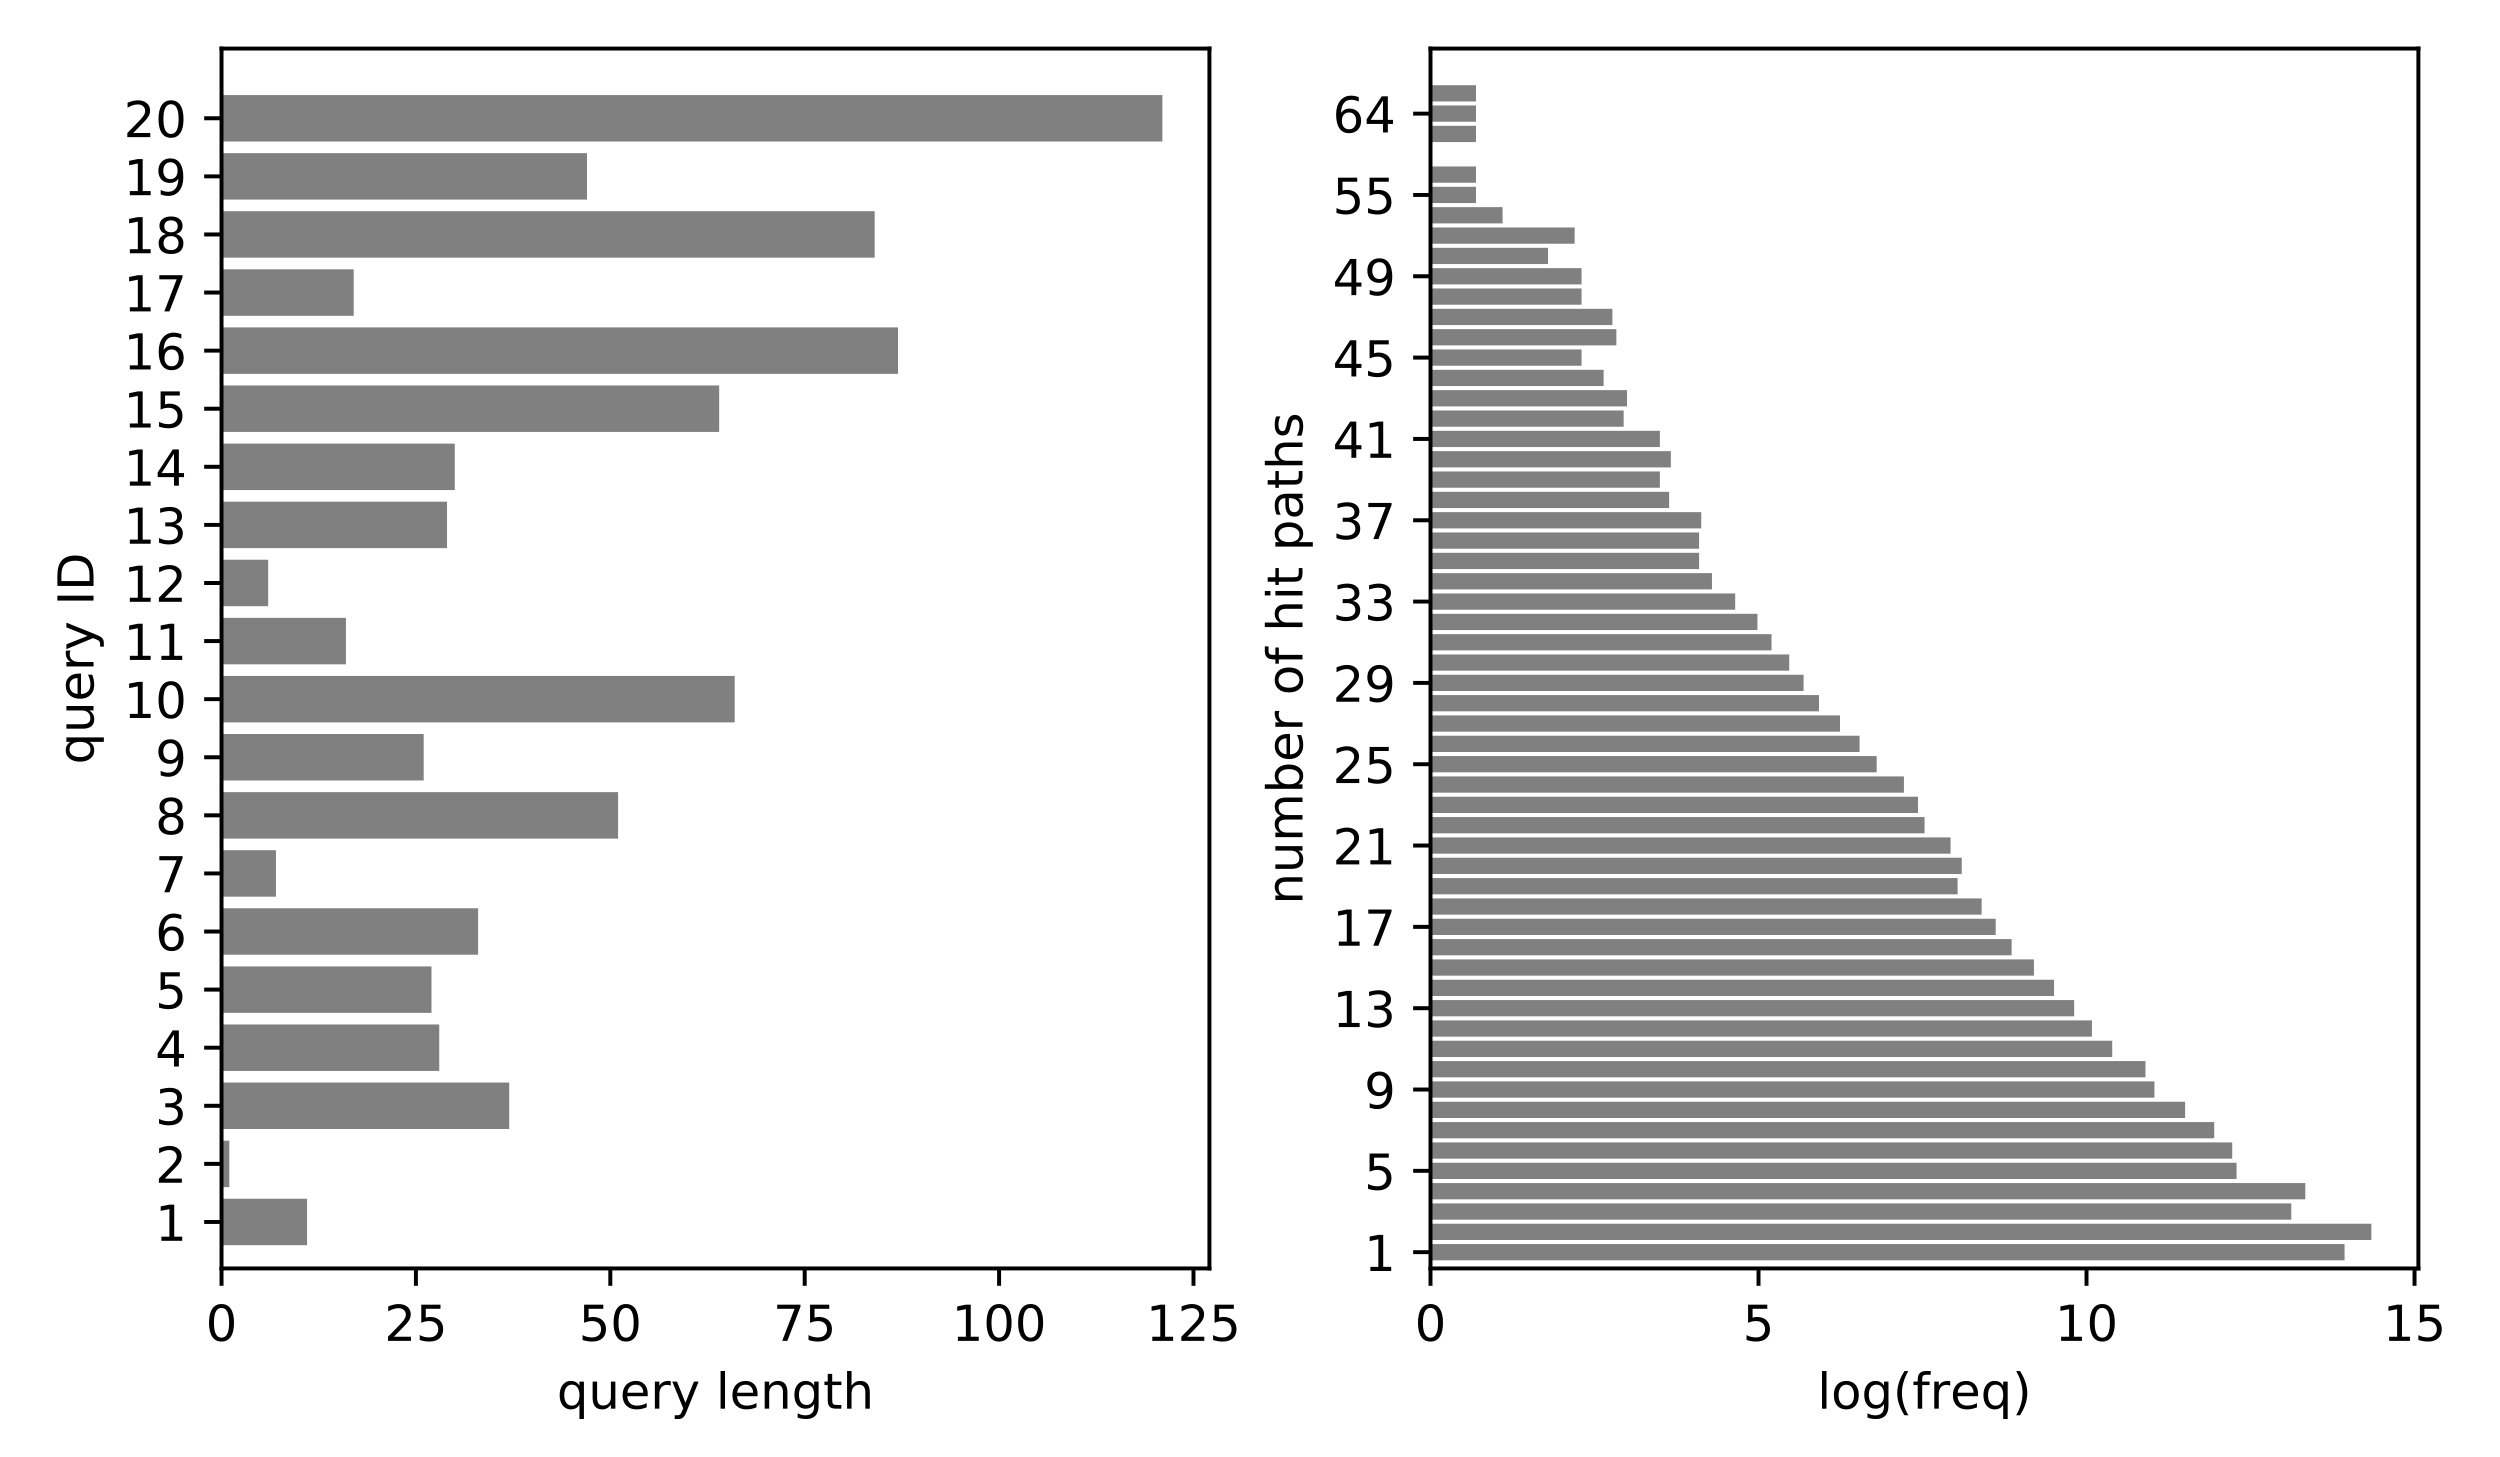 <?xml version="1.0" encoding="utf-8" standalone="no"?>
<!DOCTYPE svg PUBLIC "-//W3C//DTD SVG 1.1//EN"
  "http://www.w3.org/Graphics/SVG/1.1/DTD/svg11.dtd">
<!-- Created with matplotlib (https://matplotlib.org/) -->
<svg height="293.76pt" version="1.1" viewBox="0 0 504 293.76" width="504pt" xmlns="http://www.w3.org/2000/svg" xmlns:xlink="http://www.w3.org/1999/xlink">
 <defs>
  <style type="text/css">
*{stroke-linecap:butt;stroke-linejoin:round;}
  </style>
 </defs>
 <g id="figure_1">
  <g id="patch_1">
   <path d="M 0 293.76 
L 504 293.76 
L 504 0 
L 0 0 
z
" style="fill:#ffffff;"/>
  </g>
  <g id="axes_1">
   <g id="patch_2">
    <path d="M 44.66 255.716 
L 243.819 255.716 
L 243.819 9.792 
L 44.66 9.792 
z
" style="fill:#ffffff;"/>
   </g>
   <g id="patch_3">
    <path clip-path="url(#pbdd5c86121)" d="M 44.66 251.032 
L 61.903 251.032 
L 61.903 241.663 
L 44.66 241.663 
z
" style="fill:url(#h75a0346e5b);"/>
   </g>
   <g id="patch_4">
    <path clip-path="url(#pbdd5c86121)" d="M 44.66 239.321 
L 46.228 239.321 
L 46.228 229.953 
L 44.66 229.953 
z
" style="fill:url(#h75a0346e5b);"/>
   </g>
   <g id="patch_5">
    <path clip-path="url(#pbdd5c86121)" d="M 44.66 227.611 
L 102.66 227.611 
L 102.66 218.242 
L 44.66 218.242 
z
" style="fill:url(#h75a0346e5b);"/>
   </g>
   <g id="patch_6">
    <path clip-path="url(#pbdd5c86121)" d="M 44.66 215.9 
L 88.552 215.9 
L 88.552 206.531 
L 44.66 206.531 
z
" style="fill:url(#h75a0346e5b);"/>
   </g>
   <g id="patch_7">
    <path clip-path="url(#pbdd5c86121)" d="M 44.66 204.189 
L 86.984 204.189 
L 86.984 194.821 
L 44.66 194.821 
z
" style="fill:url(#h75a0346e5b);"/>
   </g>
   <g id="patch_8">
    <path clip-path="url(#pbdd5c86121)" d="M 44.66 192.479 
L 96.389 192.479 
L 96.389 183.11 
L 44.66 183.11 
z
" style="fill:url(#h75a0346e5b);"/>
   </g>
   <g id="patch_9">
    <path clip-path="url(#pbdd5c86121)" d="M 44.66 180.768 
L 55.633 180.768 
L 55.633 171.399 
L 44.66 171.399 
z
" style="fill:url(#h75a0346e5b);"/>
   </g>
   <g id="patch_10">
    <path clip-path="url(#pbdd5c86121)" d="M 44.66 169.057 
L 124.606 169.057 
L 124.606 159.689 
L 44.66 159.689 
z
" style="fill:url(#h75a0346e5b);"/>
   </g>
   <g id="patch_11">
    <path clip-path="url(#pbdd5c86121)" d="M 44.66 157.347 
L 85.417 157.347 
L 85.417 147.978 
L 44.66 147.978 
z
" style="fill:url(#h75a0346e5b);"/>
   </g>
   <g id="patch_12">
    <path clip-path="url(#pbdd5c86121)" d="M 44.66 145.636 
L 148.119 145.636 
L 148.119 136.267 
L 44.66 136.267 
z
" style="fill:url(#h75a0346e5b);"/>
   </g>
   <g id="patch_13">
    <path clip-path="url(#pbdd5c86121)" d="M 44.66 133.925 
L 69.741 133.925 
L 69.741 124.557 
L 44.66 124.557 
z
" style="fill:url(#h75a0346e5b);"/>
   </g>
   <g id="patch_14">
    <path clip-path="url(#pbdd5c86121)" d="M 44.66 122.215 
L 54.065 122.215 
L 54.065 112.846 
L 44.66 112.846 
z
" style="fill:url(#h75a0346e5b);"/>
   </g>
   <g id="patch_15">
    <path clip-path="url(#pbdd5c86121)" d="M 44.66 110.504 
L 90.119 110.504 
L 90.119 101.135 
L 44.66 101.135 
z
" style="fill:url(#h75a0346e5b);"/>
   </g>
   <g id="patch_16">
    <path clip-path="url(#pbdd5c86121)" d="M 44.66 98.793 
L 91.687 98.793 
L 91.687 89.425 
L 44.66 89.425 
z
" style="fill:url(#h75a0346e5b);"/>
   </g>
   <g id="patch_17">
    <path clip-path="url(#pbdd5c86121)" d="M 44.66 87.082 
L 144.984 87.082 
L 144.984 77.714 
L 44.66 77.714 
z
" style="fill:url(#h75a0346e5b);"/>
   </g>
   <g id="patch_18">
    <path clip-path="url(#pbdd5c86121)" d="M 44.66 75.372 
L 181.038 75.372 
L 181.038 66.003 
L 44.66 66.003 
z
" style="fill:url(#h75a0346e5b);"/>
   </g>
   <g id="patch_19">
    <path clip-path="url(#pbdd5c86121)" d="M 44.66 63.661 
L 71.309 63.661 
L 71.309 54.293 
L 44.66 54.293 
z
" style="fill:url(#h75a0346e5b);"/>
   </g>
   <g id="patch_20">
    <path clip-path="url(#pbdd5c86121)" d="M 44.66 51.95 
L 176.335 51.95 
L 176.335 42.582 
L 44.66 42.582 
z
" style="fill:url(#h75a0346e5b);"/>
   </g>
   <g id="patch_21">
    <path clip-path="url(#pbdd5c86121)" d="M 44.66 40.24 
L 118.335 40.24 
L 118.335 30.871 
L 44.66 30.871 
z
" style="fill:url(#h75a0346e5b);"/>
   </g>
   <g id="patch_22">
    <path clip-path="url(#pbdd5c86121)" d="M 44.66 28.529 
L 234.335 28.529 
L 234.335 19.161 
L 44.66 19.161 
z
" style="fill:url(#h75a0346e5b);"/>
   </g>
   <g id="matplotlib.axis_1">
    <g id="xtick_1">
     <g id="line2d_1">
      <defs>
       <path d="M 0 0 
L 0 3.5 
" id="m130e39ed4c" style="stroke:#000000;stroke-width:0.8;"/>
      </defs>
      <g>
       <use style="stroke:#000000;stroke-width:0.8;" x="44.66" xlink:href="#m130e39ed4c" y="255.716"/>
      </g>
     </g>
     <g id="text_1">
      <!-- 0 -->
      <defs>
       <path d="M 31.781 66.406 
Q 24.172 66.406 20.328 58.906 
Q 16.5 51.422 16.5 36.375 
Q 16.5 21.391 20.328 13.891 
Q 24.172 6.391 31.781 6.391 
Q 39.453 6.391 43.281 13.891 
Q 47.125 21.391 47.125 36.375 
Q 47.125 51.422 43.281 58.906 
Q 39.453 66.406 31.781 66.406 
z
M 31.781 74.219 
Q 44.047 74.219 50.516 64.516 
Q 56.984 54.828 56.984 36.375 
Q 56.984 17.969 50.516 8.266 
Q 44.047 -1.422 31.781 -1.422 
Q 19.531 -1.422 13.062 8.266 
Q 6.594 17.969 6.594 36.375 
Q 6.594 54.828 13.062 64.516 
Q 19.531 74.219 31.781 74.219 
z
" id="DejaVuSans-48"/>
      </defs>
      <g transform="translate(41.479 270.315)scale(0.1 -0.1)">
       <use xlink:href="#DejaVuSans-48"/>
      </g>
     </g>
    </g>
    <g id="xtick_2">
     <g id="line2d_2">
      <g>
       <use style="stroke:#000000;stroke-width:0.8;" x="83.849" xlink:href="#m130e39ed4c" y="255.716"/>
      </g>
     </g>
     <g id="text_2">
      <!-- 25 -->
      <defs>
       <path d="M 19.188 8.297 
L 53.609 8.297 
L 53.609 0 
L 7.328 0 
L 7.328 8.297 
Q 12.938 14.109 22.625 23.891 
Q 32.328 33.688 34.812 36.531 
Q 39.547 41.844 41.422 45.531 
Q 43.312 49.219 43.312 52.781 
Q 43.312 58.594 39.234 62.25 
Q 35.156 65.922 28.609 65.922 
Q 23.969 65.922 18.812 64.312 
Q 13.672 62.703 7.812 59.422 
L 7.812 69.391 
Q 13.766 71.781 18.938 73 
Q 24.125 74.219 28.422 74.219 
Q 39.75 74.219 46.484 68.547 
Q 53.219 62.891 53.219 53.422 
Q 53.219 48.922 51.531 44.891 
Q 49.859 40.875 45.406 35.406 
Q 44.188 33.984 37.641 27.219 
Q 31.109 20.453 19.188 8.297 
z
" id="DejaVuSans-50"/>
       <path d="M 10.797 72.906 
L 49.516 72.906 
L 49.516 64.594 
L 19.828 64.594 
L 19.828 46.734 
Q 21.969 47.469 24.109 47.828 
Q 26.266 48.188 28.422 48.188 
Q 40.625 48.188 47.75 41.5 
Q 54.891 34.812 54.891 23.391 
Q 54.891 11.625 47.562 5.094 
Q 40.234 -1.422 26.906 -1.422 
Q 22.312 -1.422 17.547 -0.641 
Q 12.797 0.141 7.719 1.703 
L 7.719 11.625 
Q 12.109 9.234 16.797 8.062 
Q 21.484 6.891 26.703 6.891 
Q 35.156 6.891 40.078 11.328 
Q 45.016 15.766 45.016 23.391 
Q 45.016 31 40.078 35.438 
Q 35.156 39.891 26.703 39.891 
Q 22.75 39.891 18.812 39.016 
Q 14.891 38.141 10.797 36.281 
z
" id="DejaVuSans-53"/>
      </defs>
      <g transform="translate(77.487 270.315)scale(0.1 -0.1)">
       <use xlink:href="#DejaVuSans-50"/>
       <use x="63.623" xlink:href="#DejaVuSans-53"/>
      </g>
     </g>
    </g>
    <g id="xtick_3">
     <g id="line2d_3">
      <g>
       <use style="stroke:#000000;stroke-width:0.8;" x="123.038" xlink:href="#m130e39ed4c" y="255.716"/>
      </g>
     </g>
     <g id="text_3">
      <!-- 50 -->
      <g transform="translate(116.676 270.315)scale(0.1 -0.1)">
       <use xlink:href="#DejaVuSans-53"/>
       <use x="63.623" xlink:href="#DejaVuSans-48"/>
      </g>
     </g>
    </g>
    <g id="xtick_4">
     <g id="line2d_4">
      <g>
       <use style="stroke:#000000;stroke-width:0.8;" x="162.227" xlink:href="#m130e39ed4c" y="255.716"/>
      </g>
     </g>
     <g id="text_4">
      <!-- 75 -->
      <defs>
       <path d="M 8.203 72.906 
L 55.078 72.906 
L 55.078 68.703 
L 28.609 0 
L 18.312 0 
L 43.219 64.594 
L 8.203 64.594 
z
" id="DejaVuSans-55"/>
      </defs>
      <g transform="translate(155.865 270.315)scale(0.1 -0.1)">
       <use xlink:href="#DejaVuSans-55"/>
       <use x="63.623" xlink:href="#DejaVuSans-53"/>
      </g>
     </g>
    </g>
    <g id="xtick_5">
     <g id="line2d_5">
      <g>
       <use style="stroke:#000000;stroke-width:0.8;" x="201.416" xlink:href="#m130e39ed4c" y="255.716"/>
      </g>
     </g>
     <g id="text_5">
      <!-- 100 -->
      <defs>
       <path d="M 12.406 8.297 
L 28.516 8.297 
L 28.516 63.922 
L 10.984 60.406 
L 10.984 69.391 
L 28.422 72.906 
L 38.281 72.906 
L 38.281 8.297 
L 54.391 8.297 
L 54.391 0 
L 12.406 0 
z
" id="DejaVuSans-49"/>
      </defs>
      <g transform="translate(191.872 270.315)scale(0.1 -0.1)">
       <use xlink:href="#DejaVuSans-49"/>
       <use x="63.623" xlink:href="#DejaVuSans-48"/>
       <use x="127.246" xlink:href="#DejaVuSans-48"/>
      </g>
     </g>
    </g>
    <g id="xtick_6">
     <g id="line2d_6">
      <g>
       <use style="stroke:#000000;stroke-width:0.8;" x="240.605" xlink:href="#m130e39ed4c" y="255.716"/>
      </g>
     </g>
     <g id="text_6">
      <!-- 125 -->
      <g transform="translate(231.061 270.315)scale(0.1 -0.1)">
       <use xlink:href="#DejaVuSans-49"/>
       <use x="63.623" xlink:href="#DejaVuSans-50"/>
       <use x="127.246" xlink:href="#DejaVuSans-53"/>
      </g>
     </g>
    </g>
    <g id="text_7">
     <!-- query length -->
     <defs>
      <path d="M 14.797 27.297 
Q 14.797 17.391 18.875 11.75 
Q 22.953 6.109 30.078 6.109 
Q 37.203 6.109 41.297 11.75 
Q 45.406 17.391 45.406 27.297 
Q 45.406 37.203 41.297 42.844 
Q 37.203 48.484 30.078 48.484 
Q 22.953 48.484 18.875 42.844 
Q 14.797 37.203 14.797 27.297 
z
M 45.406 8.203 
Q 42.578 3.328 38.25 0.953 
Q 33.938 -1.422 27.875 -1.422 
Q 17.969 -1.422 11.734 6.484 
Q 5.516 14.406 5.516 27.297 
Q 5.516 40.188 11.734 48.094 
Q 17.969 56 27.875 56 
Q 33.938 56 38.25 53.625 
Q 42.578 51.266 45.406 46.391 
L 45.406 54.688 
L 54.391 54.688 
L 54.391 -20.797 
L 45.406 -20.797 
z
" id="DejaVuSans-113"/>
      <path d="M 8.5 21.578 
L 8.5 54.688 
L 17.484 54.688 
L 17.484 21.922 
Q 17.484 14.156 20.5 10.266 
Q 23.531 6.391 29.594 6.391 
Q 36.859 6.391 41.078 11.031 
Q 45.312 15.672 45.312 23.688 
L 45.312 54.688 
L 54.297 54.688 
L 54.297 0 
L 45.312 0 
L 45.312 8.406 
Q 42.047 3.422 37.719 1 
Q 33.406 -1.422 27.688 -1.422 
Q 18.266 -1.422 13.375 4.438 
Q 8.5 10.297 8.5 21.578 
z
M 31.109 56 
z
" id="DejaVuSans-117"/>
      <path d="M 56.203 29.594 
L 56.203 25.203 
L 14.891 25.203 
Q 15.484 15.922 20.484 11.062 
Q 25.484 6.203 34.422 6.203 
Q 39.594 6.203 44.453 7.469 
Q 49.312 8.734 54.109 11.281 
L 54.109 2.781 
Q 49.266 0.734 44.188 -0.344 
Q 39.109 -1.422 33.891 -1.422 
Q 20.797 -1.422 13.156 6.188 
Q 5.516 13.812 5.516 26.812 
Q 5.516 40.234 12.766 48.109 
Q 20.016 56 32.328 56 
Q 43.359 56 49.781 48.891 
Q 56.203 41.797 56.203 29.594 
z
M 47.219 32.234 
Q 47.125 39.594 43.094 43.984 
Q 39.062 48.391 32.422 48.391 
Q 24.906 48.391 20.391 44.141 
Q 15.875 39.891 15.188 32.172 
z
" id="DejaVuSans-101"/>
      <path d="M 41.109 46.297 
Q 39.594 47.172 37.812 47.578 
Q 36.031 48 33.891 48 
Q 26.266 48 22.188 43.047 
Q 18.109 38.094 18.109 28.812 
L 18.109 0 
L 9.078 0 
L 9.078 54.688 
L 18.109 54.688 
L 18.109 46.188 
Q 20.953 51.172 25.484 53.578 
Q 30.031 56 36.531 56 
Q 37.453 56 38.578 55.875 
Q 39.703 55.766 41.062 55.516 
z
" id="DejaVuSans-114"/>
      <path d="M 32.172 -5.078 
Q 28.375 -14.844 24.75 -17.812 
Q 21.141 -20.797 15.094 -20.797 
L 7.906 -20.797 
L 7.906 -13.281 
L 13.188 -13.281 
Q 16.891 -13.281 18.938 -11.516 
Q 21 -9.766 23.484 -3.219 
L 25.094 0.875 
L 2.984 54.688 
L 12.5 54.688 
L 29.594 11.922 
L 46.688 54.688 
L 56.203 54.688 
z
" id="DejaVuSans-121"/>
      <path id="DejaVuSans-32"/>
      <path d="M 9.422 75.984 
L 18.406 75.984 
L 18.406 0 
L 9.422 0 
z
" id="DejaVuSans-108"/>
      <path d="M 54.891 33.016 
L 54.891 0 
L 45.906 0 
L 45.906 32.719 
Q 45.906 40.484 42.875 44.328 
Q 39.844 48.188 33.797 48.188 
Q 26.516 48.188 22.312 43.547 
Q 18.109 38.922 18.109 30.906 
L 18.109 0 
L 9.078 0 
L 9.078 54.688 
L 18.109 54.688 
L 18.109 46.188 
Q 21.344 51.125 25.703 53.562 
Q 30.078 56 35.797 56 
Q 45.219 56 50.047 50.172 
Q 54.891 44.344 54.891 33.016 
z
" id="DejaVuSans-110"/>
      <path d="M 45.406 27.984 
Q 45.406 37.75 41.375 43.109 
Q 37.359 48.484 30.078 48.484 
Q 22.859 48.484 18.828 43.109 
Q 14.797 37.75 14.797 27.984 
Q 14.797 18.266 18.828 12.891 
Q 22.859 7.516 30.078 7.516 
Q 37.359 7.516 41.375 12.891 
Q 45.406 18.266 45.406 27.984 
z
M 54.391 6.781 
Q 54.391 -7.172 48.188 -13.984 
Q 42 -20.797 29.203 -20.797 
Q 24.469 -20.797 20.266 -20.094 
Q 16.062 -19.391 12.109 -17.922 
L 12.109 -9.188 
Q 16.062 -11.328 19.922 -12.344 
Q 23.781 -13.375 27.781 -13.375 
Q 36.625 -13.375 41.016 -8.766 
Q 45.406 -4.156 45.406 5.172 
L 45.406 9.625 
Q 42.625 4.781 38.281 2.391 
Q 33.938 0 27.875 0 
Q 17.828 0 11.672 7.656 
Q 5.516 15.328 5.516 27.984 
Q 5.516 40.672 11.672 48.328 
Q 17.828 56 27.875 56 
Q 33.938 56 38.281 53.609 
Q 42.625 51.219 45.406 46.391 
L 45.406 54.688 
L 54.391 54.688 
z
" id="DejaVuSans-103"/>
      <path d="M 18.312 70.219 
L 18.312 54.688 
L 36.812 54.688 
L 36.812 47.703 
L 18.312 47.703 
L 18.312 18.016 
Q 18.312 11.328 20.141 9.422 
Q 21.969 7.516 27.594 7.516 
L 36.812 7.516 
L 36.812 0 
L 27.594 0 
Q 17.188 0 13.234 3.875 
Q 9.281 7.766 9.281 18.016 
L 9.281 47.703 
L 2.688 47.703 
L 2.688 54.688 
L 9.281 54.688 
L 9.281 70.219 
z
" id="DejaVuSans-116"/>
      <path d="M 54.891 33.016 
L 54.891 0 
L 45.906 0 
L 45.906 32.719 
Q 45.906 40.484 42.875 44.328 
Q 39.844 48.188 33.797 48.188 
Q 26.516 48.188 22.312 43.547 
Q 18.109 38.922 18.109 30.906 
L 18.109 0 
L 9.078 0 
L 9.078 75.984 
L 18.109 75.984 
L 18.109 46.188 
Q 21.344 51.125 25.703 53.562 
Q 30.078 56 35.797 56 
Q 45.219 56 50.047 50.172 
Q 54.891 44.344 54.891 33.016 
z
" id="DejaVuSans-104"/>
     </defs>
     <g transform="translate(112.278 283.993)scale(0.1 -0.1)">
      <use xlink:href="#DejaVuSans-113"/>
      <use x="63.477" xlink:href="#DejaVuSans-117"/>
      <use x="126.855" xlink:href="#DejaVuSans-101"/>
      <use x="188.379" xlink:href="#DejaVuSans-114"/>
      <use x="229.492" xlink:href="#DejaVuSans-121"/>
      <use x="288.672" xlink:href="#DejaVuSans-32"/>
      <use x="320.459" xlink:href="#DejaVuSans-108"/>
      <use x="348.242" xlink:href="#DejaVuSans-101"/>
      <use x="409.766" xlink:href="#DejaVuSans-110"/>
      <use x="473.145" xlink:href="#DejaVuSans-103"/>
      <use x="536.621" xlink:href="#DejaVuSans-116"/>
      <use x="575.83" xlink:href="#DejaVuSans-104"/>
     </g>
    </g>
   </g>
   <g id="matplotlib.axis_2">
    <g id="ytick_1">
     <g id="line2d_7">
      <defs>
       <path d="M 0 0 
L -3.5 0 
" id="m46dd58bb9f" style="stroke:#000000;stroke-width:0.8;"/>
      </defs>
      <g>
       <use style="stroke:#000000;stroke-width:0.8;" x="44.66" xlink:href="#m46dd58bb9f" y="246.348"/>
      </g>
     </g>
     <g id="text_8">
      <!-- 1 -->
      <g transform="translate(31.297 250.147)scale(0.1 -0.1)">
       <use xlink:href="#DejaVuSans-49"/>
      </g>
     </g>
    </g>
    <g id="ytick_2">
     <g id="line2d_8">
      <g>
       <use style="stroke:#000000;stroke-width:0.8;" x="44.66" xlink:href="#m46dd58bb9f" y="234.637"/>
      </g>
     </g>
     <g id="text_9">
      <!-- 2 -->
      <g transform="translate(31.297 238.436)scale(0.1 -0.1)">
       <use xlink:href="#DejaVuSans-50"/>
      </g>
     </g>
    </g>
    <g id="ytick_3">
     <g id="line2d_9">
      <g>
       <use style="stroke:#000000;stroke-width:0.8;" x="44.66" xlink:href="#m46dd58bb9f" y="222.926"/>
      </g>
     </g>
     <g id="text_10">
      <!-- 3 -->
      <defs>
       <path d="M 40.578 39.312 
Q 47.656 37.797 51.625 33 
Q 55.609 28.219 55.609 21.188 
Q 55.609 10.406 48.188 4.484 
Q 40.766 -1.422 27.094 -1.422 
Q 22.516 -1.422 17.656 -0.516 
Q 12.797 0.391 7.625 2.203 
L 7.625 11.719 
Q 11.719 9.328 16.594 8.109 
Q 21.484 6.891 26.812 6.891 
Q 36.078 6.891 40.938 10.547 
Q 45.797 14.203 45.797 21.188 
Q 45.797 27.641 41.281 31.266 
Q 36.766 34.906 28.719 34.906 
L 20.219 34.906 
L 20.219 43.016 
L 29.109 43.016 
Q 36.375 43.016 40.234 45.922 
Q 44.094 48.828 44.094 54.297 
Q 44.094 59.906 40.109 62.906 
Q 36.141 65.922 28.719 65.922 
Q 24.656 65.922 20.016 65.031 
Q 15.375 64.156 9.812 62.312 
L 9.812 71.094 
Q 15.438 72.656 20.344 73.438 
Q 25.25 74.219 29.594 74.219 
Q 40.828 74.219 47.359 69.109 
Q 53.906 64.016 53.906 55.328 
Q 53.906 49.266 50.438 45.094 
Q 46.969 40.922 40.578 39.312 
z
" id="DejaVuSans-51"/>
      </defs>
      <g transform="translate(31.297 226.726)scale(0.1 -0.1)">
       <use xlink:href="#DejaVuSans-51"/>
      </g>
     </g>
    </g>
    <g id="ytick_4">
     <g id="line2d_10">
      <g>
       <use style="stroke:#000000;stroke-width:0.8;" x="44.66" xlink:href="#m46dd58bb9f" y="211.216"/>
      </g>
     </g>
     <g id="text_11">
      <!-- 4 -->
      <defs>
       <path d="M 37.797 64.312 
L 12.891 25.391 
L 37.797 25.391 
z
M 35.203 72.906 
L 47.609 72.906 
L 47.609 25.391 
L 58.016 25.391 
L 58.016 17.188 
L 47.609 17.188 
L 47.609 0 
L 37.797 0 
L 37.797 17.188 
L 4.891 17.188 
L 4.891 26.703 
z
" id="DejaVuSans-52"/>
      </defs>
      <g transform="translate(31.297 215.015)scale(0.1 -0.1)">
       <use xlink:href="#DejaVuSans-52"/>
      </g>
     </g>
    </g>
    <g id="ytick_5">
     <g id="line2d_11">
      <g>
       <use style="stroke:#000000;stroke-width:0.8;" x="44.66" xlink:href="#m46dd58bb9f" y="199.505"/>
      </g>
     </g>
     <g id="text_12">
      <!-- 5 -->
      <g transform="translate(31.297 203.304)scale(0.1 -0.1)">
       <use xlink:href="#DejaVuSans-53"/>
      </g>
     </g>
    </g>
    <g id="ytick_6">
     <g id="line2d_12">
      <g>
       <use style="stroke:#000000;stroke-width:0.8;" x="44.66" xlink:href="#m46dd58bb9f" y="187.794"/>
      </g>
     </g>
     <g id="text_13">
      <!-- 6 -->
      <defs>
       <path d="M 33.016 40.375 
Q 26.375 40.375 22.484 35.828 
Q 18.609 31.297 18.609 23.391 
Q 18.609 15.531 22.484 10.953 
Q 26.375 6.391 33.016 6.391 
Q 39.656 6.391 43.531 10.953 
Q 47.406 15.531 47.406 23.391 
Q 47.406 31.297 43.531 35.828 
Q 39.656 40.375 33.016 40.375 
z
M 52.594 71.297 
L 52.594 62.312 
Q 48.875 64.062 45.094 64.984 
Q 41.312 65.922 37.594 65.922 
Q 27.828 65.922 22.672 59.328 
Q 17.531 52.734 16.797 39.406 
Q 19.672 43.656 24.016 45.922 
Q 28.375 48.188 33.594 48.188 
Q 44.578 48.188 50.953 41.516 
Q 57.328 34.859 57.328 23.391 
Q 57.328 12.156 50.688 5.359 
Q 44.047 -1.422 33.016 -1.422 
Q 20.359 -1.422 13.672 8.266 
Q 6.984 17.969 6.984 36.375 
Q 6.984 53.656 15.188 63.938 
Q 23.391 74.219 37.203 74.219 
Q 40.922 74.219 44.703 73.484 
Q 48.484 72.75 52.594 71.297 
z
" id="DejaVuSans-54"/>
      </defs>
      <g transform="translate(31.297 191.594)scale(0.1 -0.1)">
       <use xlink:href="#DejaVuSans-54"/>
      </g>
     </g>
    </g>
    <g id="ytick_7">
     <g id="line2d_13">
      <g>
       <use style="stroke:#000000;stroke-width:0.8;" x="44.66" xlink:href="#m46dd58bb9f" y="176.084"/>
      </g>
     </g>
     <g id="text_14">
      <!-- 7 -->
      <g transform="translate(31.297 179.883)scale(0.1 -0.1)">
       <use xlink:href="#DejaVuSans-55"/>
      </g>
     </g>
    </g>
    <g id="ytick_8">
     <g id="line2d_14">
      <g>
       <use style="stroke:#000000;stroke-width:0.8;" x="44.66" xlink:href="#m46dd58bb9f" y="164.373"/>
      </g>
     </g>
     <g id="text_15">
      <!-- 8 -->
      <defs>
       <path d="M 31.781 34.625 
Q 24.75 34.625 20.719 30.859 
Q 16.703 27.094 16.703 20.516 
Q 16.703 13.922 20.719 10.156 
Q 24.75 6.391 31.781 6.391 
Q 38.812 6.391 42.859 10.172 
Q 46.922 13.969 46.922 20.516 
Q 46.922 27.094 42.891 30.859 
Q 38.875 34.625 31.781 34.625 
z
M 21.922 38.812 
Q 15.578 40.375 12.031 44.719 
Q 8.5 49.078 8.5 55.328 
Q 8.5 64.062 14.719 69.141 
Q 20.953 74.219 31.781 74.219 
Q 42.672 74.219 48.875 69.141 
Q 55.078 64.062 55.078 55.328 
Q 55.078 49.078 51.531 44.719 
Q 48 40.375 41.703 38.812 
Q 48.828 37.156 52.797 32.312 
Q 56.781 27.484 56.781 20.516 
Q 56.781 9.906 50.312 4.234 
Q 43.844 -1.422 31.781 -1.422 
Q 19.734 -1.422 13.25 4.234 
Q 6.781 9.906 6.781 20.516 
Q 6.781 27.484 10.781 32.312 
Q 14.797 37.156 21.922 38.812 
z
M 18.312 54.391 
Q 18.312 48.734 21.844 45.562 
Q 25.391 42.391 31.781 42.391 
Q 38.141 42.391 41.719 45.562 
Q 45.312 48.734 45.312 54.391 
Q 45.312 60.062 41.719 63.234 
Q 38.141 66.406 31.781 66.406 
Q 25.391 66.406 21.844 63.234 
Q 18.312 60.062 18.312 54.391 
z
" id="DejaVuSans-56"/>
      </defs>
      <g transform="translate(31.297 168.172)scale(0.1 -0.1)">
       <use xlink:href="#DejaVuSans-56"/>
      </g>
     </g>
    </g>
    <g id="ytick_9">
     <g id="line2d_15">
      <g>
       <use style="stroke:#000000;stroke-width:0.8;" x="44.66" xlink:href="#m46dd58bb9f" y="152.662"/>
      </g>
     </g>
     <g id="text_16">
      <!-- 9 -->
      <defs>
       <path d="M 10.984 1.516 
L 10.984 10.5 
Q 14.703 8.734 18.5 7.812 
Q 22.312 6.891 25.984 6.891 
Q 35.75 6.891 40.891 13.453 
Q 46.047 20.016 46.781 33.406 
Q 43.953 29.203 39.594 26.953 
Q 35.25 24.703 29.984 24.703 
Q 19.047 24.703 12.672 31.312 
Q 6.297 37.938 6.297 49.422 
Q 6.297 60.641 12.938 67.422 
Q 19.578 74.219 30.609 74.219 
Q 43.266 74.219 49.922 64.516 
Q 56.594 54.828 56.594 36.375 
Q 56.594 19.141 48.406 8.859 
Q 40.234 -1.422 26.422 -1.422 
Q 22.703 -1.422 18.891 -0.688 
Q 15.094 0.047 10.984 1.516 
z
M 30.609 32.422 
Q 37.25 32.422 41.125 36.953 
Q 45.016 41.5 45.016 49.422 
Q 45.016 57.281 41.125 61.844 
Q 37.25 66.406 30.609 66.406 
Q 23.969 66.406 20.094 61.844 
Q 16.219 57.281 16.219 49.422 
Q 16.219 41.5 20.094 36.953 
Q 23.969 32.422 30.609 32.422 
z
" id="DejaVuSans-57"/>
      </defs>
      <g transform="translate(31.297 156.462)scale(0.1 -0.1)">
       <use xlink:href="#DejaVuSans-57"/>
      </g>
     </g>
    </g>
    <g id="ytick_10">
     <g id="line2d_16">
      <g>
       <use style="stroke:#000000;stroke-width:0.8;" x="44.66" xlink:href="#m46dd58bb9f" y="140.952"/>
      </g>
     </g>
     <g id="text_17">
      <!-- 10 -->
      <g transform="translate(24.935 144.751)scale(0.1 -0.1)">
       <use xlink:href="#DejaVuSans-49"/>
       <use x="63.623" xlink:href="#DejaVuSans-48"/>
      </g>
     </g>
    </g>
    <g id="ytick_11">
     <g id="line2d_17">
      <g>
       <use style="stroke:#000000;stroke-width:0.8;" x="44.66" xlink:href="#m46dd58bb9f" y="129.241"/>
      </g>
     </g>
     <g id="text_18">
      <!-- 11 -->
      <g transform="translate(24.935 133.04)scale(0.1 -0.1)">
       <use xlink:href="#DejaVuSans-49"/>
       <use x="63.623" xlink:href="#DejaVuSans-49"/>
      </g>
     </g>
    </g>
    <g id="ytick_12">
     <g id="line2d_18">
      <g>
       <use style="stroke:#000000;stroke-width:0.8;" x="44.66" xlink:href="#m46dd58bb9f" y="117.53"/>
      </g>
     </g>
     <g id="text_19">
      <!-- 12 -->
      <g transform="translate(24.935 121.329)scale(0.1 -0.1)">
       <use xlink:href="#DejaVuSans-49"/>
       <use x="63.623" xlink:href="#DejaVuSans-50"/>
      </g>
     </g>
    </g>
    <g id="ytick_13">
     <g id="line2d_19">
      <g>
       <use style="stroke:#000000;stroke-width:0.8;" x="44.66" xlink:href="#m46dd58bb9f" y="105.82"/>
      </g>
     </g>
     <g id="text_20">
      <!-- 13 -->
      <g transform="translate(24.935 109.619)scale(0.1 -0.1)">
       <use xlink:href="#DejaVuSans-49"/>
       <use x="63.623" xlink:href="#DejaVuSans-51"/>
      </g>
     </g>
    </g>
    <g id="ytick_14">
     <g id="line2d_20">
      <g>
       <use style="stroke:#000000;stroke-width:0.8;" x="44.66" xlink:href="#m46dd58bb9f" y="94.109"/>
      </g>
     </g>
     <g id="text_21">
      <!-- 14 -->
      <g transform="translate(24.935 97.908)scale(0.1 -0.1)">
       <use xlink:href="#DejaVuSans-49"/>
       <use x="63.623" xlink:href="#DejaVuSans-52"/>
      </g>
     </g>
    </g>
    <g id="ytick_15">
     <g id="line2d_21">
      <g>
       <use style="stroke:#000000;stroke-width:0.8;" x="44.66" xlink:href="#m46dd58bb9f" y="82.398"/>
      </g>
     </g>
     <g id="text_22">
      <!-- 15 -->
      <g transform="translate(24.935 86.197)scale(0.1 -0.1)">
       <use xlink:href="#DejaVuSans-49"/>
       <use x="63.623" xlink:href="#DejaVuSans-53"/>
      </g>
     </g>
    </g>
    <g id="ytick_16">
     <g id="line2d_22">
      <g>
       <use style="stroke:#000000;stroke-width:0.8;" x="44.66" xlink:href="#m46dd58bb9f" y="70.688"/>
      </g>
     </g>
     <g id="text_23">
      <!-- 16 -->
      <g transform="translate(24.935 74.487)scale(0.1 -0.1)">
       <use xlink:href="#DejaVuSans-49"/>
       <use x="63.623" xlink:href="#DejaVuSans-54"/>
      </g>
     </g>
    </g>
    <g id="ytick_17">
     <g id="line2d_23">
      <g>
       <use style="stroke:#000000;stroke-width:0.8;" x="44.66" xlink:href="#m46dd58bb9f" y="58.977"/>
      </g>
     </g>
     <g id="text_24">
      <!-- 17 -->
      <g transform="translate(24.935 62.776)scale(0.1 -0.1)">
       <use xlink:href="#DejaVuSans-49"/>
       <use x="63.623" xlink:href="#DejaVuSans-55"/>
      </g>
     </g>
    </g>
    <g id="ytick_18">
     <g id="line2d_24">
      <g>
       <use style="stroke:#000000;stroke-width:0.8;" x="44.66" xlink:href="#m46dd58bb9f" y="47.266"/>
      </g>
     </g>
     <g id="text_25">
      <!-- 18 -->
      <g transform="translate(24.935 51.065)scale(0.1 -0.1)">
       <use xlink:href="#DejaVuSans-49"/>
       <use x="63.623" xlink:href="#DejaVuSans-56"/>
      </g>
     </g>
    </g>
    <g id="ytick_19">
     <g id="line2d_25">
      <g>
       <use style="stroke:#000000;stroke-width:0.8;" x="44.66" xlink:href="#m46dd58bb9f" y="35.555"/>
      </g>
     </g>
     <g id="text_26">
      <!-- 19 -->
      <g transform="translate(24.935 39.355)scale(0.1 -0.1)">
       <use xlink:href="#DejaVuSans-49"/>
       <use x="63.623" xlink:href="#DejaVuSans-57"/>
      </g>
     </g>
    </g>
    <g id="ytick_20">
     <g id="line2d_26">
      <g>
       <use style="stroke:#000000;stroke-width:0.8;" x="44.66" xlink:href="#m46dd58bb9f" y="23.845"/>
      </g>
     </g>
     <g id="text_27">
      <!-- 20 -->
      <g transform="translate(24.935 27.644)scale(0.1 -0.1)">
       <use xlink:href="#DejaVuSans-50"/>
       <use x="63.623" xlink:href="#DejaVuSans-48"/>
      </g>
     </g>
    </g>
    <g id="text_28">
     <!-- query ID -->
     <defs>
      <path d="M 9.812 72.906 
L 19.672 72.906 
L 19.672 0 
L 9.812 0 
z
" id="DejaVuSans-73"/>
      <path d="M 19.672 64.797 
L 19.672 8.109 
L 31.594 8.109 
Q 46.688 8.109 53.688 14.938 
Q 60.688 21.781 60.688 36.531 
Q 60.688 51.172 53.688 57.984 
Q 46.688 64.797 31.594 64.797 
z
M 9.812 72.906 
L 30.078 72.906 
Q 51.266 72.906 61.172 64.094 
Q 71.094 55.281 71.094 36.531 
Q 71.094 17.672 61.125 8.828 
Q 51.172 0 30.078 0 
L 9.812 0 
z
" id="DejaVuSans-68"/>
     </defs>
     <g transform="translate(18.855 154.103)rotate(-90)scale(0.1 -0.1)">
      <use xlink:href="#DejaVuSans-113"/>
      <use x="63.477" xlink:href="#DejaVuSans-117"/>
      <use x="126.855" xlink:href="#DejaVuSans-101"/>
      <use x="188.379" xlink:href="#DejaVuSans-114"/>
      <use x="229.492" xlink:href="#DejaVuSans-121"/>
      <use x="288.672" xlink:href="#DejaVuSans-32"/>
      <use x="320.459" xlink:href="#DejaVuSans-73"/>
      <use x="349.951" xlink:href="#DejaVuSans-68"/>
     </g>
    </g>
   </g>
   <g id="patch_23">
    <path d="M 44.66 255.716 
L 44.66 9.792 
" style="fill:none;stroke:#000000;stroke-linecap:square;stroke-linejoin:miter;stroke-width:0.8;"/>
   </g>
   <g id="patch_24">
    <path d="M 243.819 255.716 
L 243.819 9.792 
" style="fill:none;stroke:#000000;stroke-linecap:square;stroke-linejoin:miter;stroke-width:0.8;"/>
   </g>
   <g id="patch_25">
    <path d="M 44.66 255.716 
L 243.819 255.716 
" style="fill:none;stroke:#000000;stroke-linecap:square;stroke-linejoin:miter;stroke-width:0.8;"/>
   </g>
   <g id="patch_26">
    <path d="M 44.66 9.792 
L 243.819 9.792 
" style="fill:none;stroke:#000000;stroke-linecap:square;stroke-linejoin:miter;stroke-width:0.8;"/>
   </g>
  </g>
  <g id="axes_2">
   <g id="patch_27">
    <path d="M 288.389 255.716 
L 487.547 255.716 
L 487.547 9.792 
L 288.389 9.792 
z
" style="fill:#ffffff;"/>
   </g>
   <g id="patch_28">
    <path clip-path="url(#p7ab8553ec5)" d="M 288.389 254.077 
L 472.664 254.077 
L 472.664 250.798 
L 288.389 250.798 
z
" style="fill:url(#h75a0346e5b);"/>
   </g>
   <g id="patch_29">
    <path clip-path="url(#p7ab8553ec5)" d="M 288.389 249.978 
L 478.063 249.978 
L 478.063 246.699 
L 288.389 246.699 
z
" style="fill:url(#h75a0346e5b);"/>
   </g>
   <g id="patch_30">
    <path clip-path="url(#p7ab8553ec5)" d="M 288.389 245.879 
L 461.919 245.879 
L 461.919 242.6 
L 288.389 242.6 
z
" style="fill:url(#h75a0346e5b);"/>
   </g>
   <g id="patch_31">
    <path clip-path="url(#p7ab8553ec5)" d="M 288.389 241.781 
L 464.747 241.781 
L 464.747 238.502 
L 288.389 238.502 
z
" style="fill:url(#h75a0346e5b);"/>
   </g>
   <g id="patch_32">
    <path clip-path="url(#p7ab8553ec5)" d="M 288.389 237.682 
L 450.89 237.682 
L 450.89 234.403 
L 288.389 234.403 
z
" style="fill:url(#h75a0346e5b);"/>
   </g>
   <g id="patch_33">
    <path clip-path="url(#p7ab8553ec5)" d="M 288.389 233.583 
L 450.015 233.583 
L 450.015 230.304 
L 288.389 230.304 
z
" style="fill:url(#h75a0346e5b);"/>
   </g>
   <g id="patch_34">
    <path clip-path="url(#p7ab8553ec5)" d="M 288.389 229.484 
L 446.384 229.484 
L 446.384 226.205 
L 288.389 226.205 
z
" style="fill:url(#h75a0346e5b);"/>
   </g>
   <g id="patch_35">
    <path clip-path="url(#p7ab8553ec5)" d="M 288.389 225.386 
L 440.519 225.386 
L 440.519 222.107 
L 288.389 222.107 
z
" style="fill:url(#h75a0346e5b);"/>
   </g>
   <g id="patch_36">
    <path clip-path="url(#p7ab8553ec5)" d="M 288.389 221.287 
L 434.333 221.287 
L 434.333 218.008 
L 288.389 218.008 
z
" style="fill:url(#h75a0346e5b);"/>
   </g>
   <g id="patch_37">
    <path clip-path="url(#p7ab8553ec5)" d="M 288.389 217.188 
L 432.528 217.188 
L 432.528 213.909 
L 288.389 213.909 
z
" style="fill:url(#h75a0346e5b);"/>
   </g>
   <g id="patch_38">
    <path clip-path="url(#p7ab8553ec5)" d="M 288.389 213.089 
L 425.822 213.089 
L 425.822 209.81 
L 288.389 209.81 
z
" style="fill:url(#h75a0346e5b);"/>
   </g>
   <g id="patch_39">
    <path clip-path="url(#p7ab8553ec5)" d="M 288.389 208.991 
L 421.738 208.991 
L 421.738 205.712 
L 288.389 205.712 
z
" style="fill:url(#h75a0346e5b);"/>
   </g>
   <g id="patch_40">
    <path clip-path="url(#p7ab8553ec5)" d="M 288.389 204.892 
L 418.152 204.892 
L 418.152 201.613 
L 288.389 201.613 
z
" style="fill:url(#h75a0346e5b);"/>
   </g>
   <g id="patch_41">
    <path clip-path="url(#p7ab8553ec5)" d="M 288.389 200.793 
L 414.092 200.793 
L 414.092 197.514 
L 288.389 197.514 
z
" style="fill:url(#h75a0346e5b);"/>
   </g>
   <g id="patch_42">
    <path clip-path="url(#p7ab8553ec5)" d="M 288.389 196.694 
L 410.041 196.694 
L 410.041 193.415 
L 288.389 193.415 
z
" style="fill:url(#h75a0346e5b);"/>
   </g>
   <g id="patch_43">
    <path clip-path="url(#p7ab8553ec5)" d="M 288.389 192.596 
L 405.545 192.596 
L 405.545 189.317 
L 288.389 189.317 
z
" style="fill:url(#h75a0346e5b);"/>
   </g>
   <g id="patch_44">
    <path clip-path="url(#p7ab8553ec5)" d="M 288.389 188.497 
L 402.336 188.497 
L 402.336 185.218 
L 288.389 185.218 
z
" style="fill:url(#h75a0346e5b);"/>
   </g>
   <g id="patch_45">
    <path clip-path="url(#p7ab8553ec5)" d="M 288.389 184.398 
L 399.5 184.398 
L 399.5 181.119 
L 288.389 181.119 
z
" style="fill:url(#h75a0346e5b);"/>
   </g>
   <g id="patch_46">
    <path clip-path="url(#p7ab8553ec5)" d="M 288.389 180.299 
L 394.65 180.299 
L 394.65 177.021 
L 288.389 177.021 
z
" style="fill:url(#h75a0346e5b);"/>
   </g>
   <g id="patch_47">
    <path clip-path="url(#p7ab8553ec5)" d="M 288.389 176.201 
L 395.485 176.201 
L 395.485 172.922 
L 288.389 172.922 
z
" style="fill:url(#h75a0346e5b);"/>
   </g>
   <g id="patch_48">
    <path clip-path="url(#p7ab8553ec5)" d="M 288.389 172.102 
L 393.231 172.102 
L 393.231 168.823 
L 288.389 168.823 
z
" style="fill:url(#h75a0346e5b);"/>
   </g>
   <g id="patch_49">
    <path clip-path="url(#p7ab8553ec5)" d="M 288.389 168.003 
L 387.99 168.003 
L 387.99 164.724 
L 288.389 164.724 
z
" style="fill:url(#h75a0346e5b);"/>
   </g>
   <g id="patch_50">
    <path clip-path="url(#p7ab8553ec5)" d="M 288.389 163.905 
L 386.663 163.905 
L 386.663 160.626 
L 288.389 160.626 
z
" style="fill:url(#h75a0346e5b);"/>
   </g>
   <g id="patch_51">
    <path clip-path="url(#p7ab8553ec5)" d="M 288.389 159.806 
L 383.833 159.806 
L 383.833 156.527 
L 288.389 156.527 
z
" style="fill:url(#h75a0346e5b);"/>
   </g>
   <g id="patch_52">
    <path clip-path="url(#p7ab8553ec5)" d="M 288.389 155.707 
L 378.339 155.707 
L 378.339 152.428 
L 288.389 152.428 
z
" style="fill:url(#h75a0346e5b);"/>
   </g>
   <g id="patch_53">
    <path clip-path="url(#p7ab8553ec5)" d="M 288.389 151.608 
L 374.897 151.608 
L 374.897 148.329 
L 288.389 148.329 
z
" style="fill:url(#h75a0346e5b);"/>
   </g>
   <g id="patch_54">
    <path clip-path="url(#p7ab8553ec5)" d="M 288.389 147.51 
L 370.945 147.51 
L 370.945 144.231 
L 288.389 144.231 
z
" style="fill:url(#h75a0346e5b);"/>
   </g>
   <g id="patch_55">
    <path clip-path="url(#p7ab8553ec5)" d="M 288.389 143.411 
L 366.704 143.411 
L 366.704 140.132 
L 288.389 140.132 
z
" style="fill:url(#h75a0346e5b);"/>
   </g>
   <g id="patch_56">
    <path clip-path="url(#p7ab8553ec5)" d="M 288.389 139.312 
L 363.602 139.312 
L 363.602 136.033 
L 288.389 136.033 
z
" style="fill:url(#h75a0346e5b);"/>
   </g>
   <g id="patch_57">
    <path clip-path="url(#p7ab8553ec5)" d="M 288.389 135.213 
L 360.706 135.213 
L 360.706 131.934 
L 288.389 131.934 
z
" style="fill:url(#h75a0346e5b);"/>
   </g>
   <g id="patch_58">
    <path clip-path="url(#p7ab8553ec5)" d="M 288.389 131.115 
L 357.141 131.115 
L 357.141 127.836 
L 288.389 127.836 
z
" style="fill:url(#h75a0346e5b);"/>
   </g>
   <g id="patch_59">
    <path clip-path="url(#p7ab8553ec5)" d="M 288.389 127.016 
L 354.299 127.016 
L 354.299 123.737 
L 288.389 123.737 
z
" style="fill:url(#h75a0346e5b);"/>
   </g>
   <g id="patch_60">
    <path clip-path="url(#p7ab8553ec5)" d="M 288.389 122.917 
L 349.813 122.917 
L 349.813 119.638 
L 288.389 119.638 
z
" style="fill:url(#h75a0346e5b);"/>
   </g>
   <g id="patch_61">
    <path clip-path="url(#p7ab8553ec5)" d="M 288.389 118.818 
L 345.132 118.818 
L 345.132 115.539 
L 288.389 115.539 
z
" style="fill:url(#h75a0346e5b);"/>
   </g>
   <g id="patch_62">
    <path clip-path="url(#p7ab8553ec5)" d="M 288.389 114.72 
L 342.538 114.72 
L 342.538 111.441 
L 288.389 111.441 
z
" style="fill:url(#h75a0346e5b);"/>
   </g>
   <g id="patch_63">
    <path clip-path="url(#p7ab8553ec5)" d="M 288.389 110.621 
L 342.538 110.621 
L 342.538 107.342 
L 288.389 107.342 
z
" style="fill:url(#h75a0346e5b);"/>
   </g>
   <g id="patch_64">
    <path clip-path="url(#p7ab8553ec5)" d="M 288.389 106.522 
L 342.972 106.522 
L 342.972 103.243 
L 288.389 103.243 
z
" style="fill:url(#h75a0346e5b);"/>
   </g>
   <g id="patch_65">
    <path clip-path="url(#p7ab8553ec5)" d="M 288.389 102.423 
L 336.497 102.423 
L 336.497 99.144 
L 288.389 99.144 
z
" style="fill:url(#h75a0346e5b);"/>
   </g>
   <g id="patch_66">
    <path clip-path="url(#p7ab8553ec5)" d="M 288.389 98.325 
L 334.632 98.325 
L 334.632 95.046 
L 288.389 95.046 
z
" style="fill:url(#h75a0346e5b);"/>
   </g>
   <g id="patch_67">
    <path clip-path="url(#p7ab8553ec5)" d="M 288.389 94.226 
L 336.841 94.226 
L 336.841 90.947 
L 288.389 90.947 
z
" style="fill:url(#h75a0346e5b);"/>
   </g>
   <g id="patch_68">
    <path clip-path="url(#p7ab8553ec5)" d="M 288.389 90.127 
L 334.632 90.127 
L 334.632 86.848 
L 288.389 86.848 
z
" style="fill:url(#h75a0346e5b);"/>
   </g>
   <g id="patch_69">
    <path clip-path="url(#p7ab8553ec5)" d="M 288.389 86.029 
L 327.33 86.029 
L 327.33 82.75 
L 288.389 82.75 
z
" style="fill:url(#h75a0346e5b);"/>
   </g>
   <g id="patch_70">
    <path clip-path="url(#p7ab8553ec5)" d="M 288.389 81.93 
L 328.009 81.93 
L 328.009 78.651 
L 288.389 78.651 
z
" style="fill:url(#h75a0346e5b);"/>
   </g>
   <g id="patch_71">
    <path clip-path="url(#p7ab8553ec5)" d="M 288.389 77.831 
L 323.291 77.831 
L 323.291 74.552 
L 288.389 74.552 
z
" style="fill:url(#h75a0346e5b);"/>
   </g>
   <g id="patch_72">
    <path clip-path="url(#p7ab8553ec5)" d="M 288.389 73.732 
L 318.841 73.732 
L 318.841 70.453 
L 288.389 70.453 
z
" style="fill:url(#h75a0346e5b);"/>
   </g>
   <g id="patch_73">
    <path clip-path="url(#p7ab8553ec5)" d="M 288.389 69.634 
L 325.859 69.634 
L 325.859 66.355 
L 288.389 66.355 
z
" style="fill:url(#h75a0346e5b);"/>
   </g>
   <g id="patch_74">
    <path clip-path="url(#p7ab8553ec5)" d="M 288.389 65.535 
L 325.057 65.535 
L 325.057 62.256 
L 288.389 62.256 
z
" style="fill:url(#h75a0346e5b);"/>
   </g>
   <g id="patch_75">
    <path clip-path="url(#p7ab8553ec5)" d="M 288.389 61.436 
L 318.841 61.436 
L 318.841 58.157 
L 288.389 58.157 
z
" style="fill:url(#h75a0346e5b);"/>
   </g>
   <g id="patch_76">
    <path clip-path="url(#p7ab8553ec5)" d="M 288.389 57.337 
L 318.841 57.337 
L 318.841 54.058 
L 288.389 54.058 
z
" style="fill:url(#h75a0346e5b);"/>
   </g>
   <g id="patch_77">
    <path clip-path="url(#p7ab8553ec5)" d="M 288.389 53.239 
L 312.085 53.239 
L 312.085 49.96 
L 288.389 49.96 
z
" style="fill:url(#h75a0346e5b);"/>
   </g>
   <g id="patch_78">
    <path clip-path="url(#p7ab8553ec5)" d="M 288.389 49.14 
L 317.448 49.14 
L 317.448 45.861 
L 288.389 45.861 
z
" style="fill:url(#h75a0346e5b);"/>
   </g>
   <g id="patch_79">
    <path clip-path="url(#p7ab8553ec5)" d="M 288.389 45.041 
L 302.918 45.041 
L 302.918 41.762 
L 288.389 41.762 
z
" style="fill:url(#h75a0346e5b);"/>
   </g>
   <g id="patch_80">
    <path clip-path="url(#p7ab8553ec5)" d="M 288.389 40.942 
L 297.556 40.942 
L 297.556 37.663 
L 288.389 37.663 
z
" style="fill:url(#h75a0346e5b);"/>
   </g>
   <g id="patch_81">
    <path clip-path="url(#p7ab8553ec5)" d="M 288.389 36.844 
L 297.556 36.844 
L 297.556 33.565 
L 288.389 33.565 
z
" style="fill:url(#h75a0346e5b);"/>
   </g>
   <g id="patch_82">
    <path clip-path="url(#p7ab8553ec5)" d="M 288.389 32.745 
L 288.389 32.745 
L 288.389 29.466 
L 288.389 29.466 
z
" style="fill:url(#h75a0346e5b);"/>
   </g>
   <g id="patch_83">
    <path clip-path="url(#p7ab8553ec5)" d="M 288.389 28.646 
L 297.556 28.646 
L 297.556 25.367 
L 288.389 25.367 
z
" style="fill:url(#h75a0346e5b);"/>
   </g>
   <g id="patch_84">
    <path clip-path="url(#p7ab8553ec5)" d="M 288.389 24.547 
L 297.556 24.547 
L 297.556 21.268 
L 288.389 21.268 
z
" style="fill:url(#h75a0346e5b);"/>
   </g>
   <g id="patch_85">
    <path clip-path="url(#p7ab8553ec5)" d="M 288.389 20.449 
L 297.556 20.449 
L 297.556 17.17 
L 288.389 17.17 
z
" style="fill:url(#h75a0346e5b);"/>
   </g>
   <g id="patch_86">
    <path clip-path="url(#p7ab8553ec5)" d="M 288.389 16.35 
L 288.389 16.35 
L 288.389 13.071 
L 288.389 13.071 
z
" style="fill:url(#h75a0346e5b);"/>
   </g>
   <g id="patch_87">
    <path clip-path="url(#p7ab8553ec5)" d="M 288.389 12.251 
L 288.389 12.251 
L 288.389 8.972 
L 288.389 8.972 
z
" style="fill:url(#h75a0346e5b);"/>
   </g>
   <g id="patch_88">
    <path clip-path="url(#p7ab8553ec5)" d="M 288.389 8.153 
L 288.389 8.153 
L 288.389 4.874 
L 288.389 4.874 
z
" style="fill:url(#h75a0346e5b);"/>
   </g>
   <g id="patch_89">
    <path clip-path="url(#p7ab8553ec5)" d="M 288.389 4.054 
L 288.389 4.054 
L 288.389 0.775 
L 288.389 0.775 
z
" style="fill:url(#h75a0346e5b);"/>
   </g>
   <g id="matplotlib.axis_3">
    <g id="xtick_7">
     <g id="line2d_27">
      <g>
       <use style="stroke:#000000;stroke-width:0.8;" x="288.389" xlink:href="#m130e39ed4c" y="255.716"/>
      </g>
     </g>
     <g id="text_29">
      <!-- 0 -->
      <g transform="translate(285.207 270.315)scale(0.1 -0.1)">
       <use xlink:href="#DejaVuSans-48"/>
      </g>
     </g>
    </g>
    <g id="xtick_8">
     <g id="line2d_28">
      <g>
       <use style="stroke:#000000;stroke-width:0.8;" x="354.516" xlink:href="#m130e39ed4c" y="255.716"/>
      </g>
     </g>
     <g id="text_30">
      <!-- 5 -->
      <g transform="translate(351.335 270.315)scale(0.1 -0.1)">
       <use xlink:href="#DejaVuSans-53"/>
      </g>
     </g>
    </g>
    <g id="xtick_9">
     <g id="line2d_29">
      <g>
       <use style="stroke:#000000;stroke-width:0.8;" x="420.643" xlink:href="#m130e39ed4c" y="255.716"/>
      </g>
     </g>
     <g id="text_31">
      <!-- 10 -->
      <g transform="translate(414.281 270.315)scale(0.1 -0.1)">
       <use xlink:href="#DejaVuSans-49"/>
       <use x="63.623" xlink:href="#DejaVuSans-48"/>
      </g>
     </g>
    </g>
    <g id="xtick_10">
     <g id="line2d_30">
      <g>
       <use style="stroke:#000000;stroke-width:0.8;" x="486.771" xlink:href="#m130e39ed4c" y="255.716"/>
      </g>
     </g>
     <g id="text_32">
      <!-- 15 -->
      <g transform="translate(480.408 270.315)scale(0.1 -0.1)">
       <use xlink:href="#DejaVuSans-49"/>
       <use x="63.623" xlink:href="#DejaVuSans-53"/>
      </g>
     </g>
    </g>
    <g id="text_33">
     <!-- log(freq) -->
     <defs>
      <path d="M 30.609 48.391 
Q 23.391 48.391 19.188 42.75 
Q 14.984 37.109 14.984 27.297 
Q 14.984 17.484 19.156 11.844 
Q 23.344 6.203 30.609 6.203 
Q 37.797 6.203 41.984 11.859 
Q 46.188 17.531 46.188 27.297 
Q 46.188 37.016 41.984 42.703 
Q 37.797 48.391 30.609 48.391 
z
M 30.609 56 
Q 42.328 56 49.016 48.375 
Q 55.719 40.766 55.719 27.297 
Q 55.719 13.875 49.016 6.219 
Q 42.328 -1.422 30.609 -1.422 
Q 18.844 -1.422 12.172 6.219 
Q 5.516 13.875 5.516 27.297 
Q 5.516 40.766 12.172 48.375 
Q 18.844 56 30.609 56 
z
" id="DejaVuSans-111"/>
      <path d="M 31 75.875 
Q 24.469 64.656 21.281 53.656 
Q 18.109 42.672 18.109 31.391 
Q 18.109 20.125 21.312 9.062 
Q 24.516 -2 31 -13.188 
L 23.188 -13.188 
Q 15.875 -1.703 12.234 9.375 
Q 8.594 20.453 8.594 31.391 
Q 8.594 42.281 12.203 53.312 
Q 15.828 64.359 23.188 75.875 
z
" id="DejaVuSans-40"/>
      <path d="M 37.109 75.984 
L 37.109 68.5 
L 28.516 68.5 
Q 23.688 68.5 21.797 66.547 
Q 19.922 64.594 19.922 59.516 
L 19.922 54.688 
L 34.719 54.688 
L 34.719 47.703 
L 19.922 47.703 
L 19.922 0 
L 10.891 0 
L 10.891 47.703 
L 2.297 47.703 
L 2.297 54.688 
L 10.891 54.688 
L 10.891 58.5 
Q 10.891 67.625 15.141 71.797 
Q 19.391 75.984 28.609 75.984 
z
" id="DejaVuSans-102"/>
      <path d="M 8.016 75.875 
L 15.828 75.875 
Q 23.141 64.359 26.781 53.312 
Q 30.422 42.281 30.422 31.391 
Q 30.422 20.453 26.781 9.375 
Q 23.141 -1.703 15.828 -13.188 
L 8.016 -13.188 
Q 14.5 -2 17.703 9.062 
Q 20.906 20.125 20.906 31.391 
Q 20.906 42.672 17.703 53.656 
Q 14.5 64.656 8.016 75.875 
z
" id="DejaVuSans-41"/>
     </defs>
     <g transform="translate(366.379 283.993)scale(0.1 -0.1)">
      <use xlink:href="#DejaVuSans-108"/>
      <use x="27.783" xlink:href="#DejaVuSans-111"/>
      <use x="88.965" xlink:href="#DejaVuSans-103"/>
      <use x="152.441" xlink:href="#DejaVuSans-40"/>
      <use x="191.455" xlink:href="#DejaVuSans-102"/>
      <use x="226.66" xlink:href="#DejaVuSans-114"/>
      <use x="267.742" xlink:href="#DejaVuSans-101"/>
      <use x="329.266" xlink:href="#DejaVuSans-113"/>
      <use x="392.742" xlink:href="#DejaVuSans-41"/>
     </g>
    </g>
   </g>
   <g id="matplotlib.axis_4">
    <g id="ytick_21">
     <g id="line2d_31">
      <g>
       <use style="stroke:#000000;stroke-width:0.8;" x="288.389" xlink:href="#m46dd58bb9f" y="252.437"/>
      </g>
     </g>
     <g id="text_34">
      <!-- 1 -->
      <g transform="translate(275.026 256.236)scale(0.1 -0.1)">
       <use xlink:href="#DejaVuSans-49"/>
      </g>
     </g>
    </g>
    <g id="ytick_22">
     <g id="line2d_32">
      <g>
       <use style="stroke:#000000;stroke-width:0.8;" x="288.389" xlink:href="#m46dd58bb9f" y="236.042"/>
      </g>
     </g>
     <g id="text_35">
      <!-- 5 -->
      <g transform="translate(275.026 239.842)scale(0.1 -0.1)">
       <use xlink:href="#DejaVuSans-53"/>
      </g>
     </g>
    </g>
    <g id="ytick_23">
     <g id="line2d_33">
      <g>
       <use style="stroke:#000000;stroke-width:0.8;" x="288.389" xlink:href="#m46dd58bb9f" y="219.647"/>
      </g>
     </g>
     <g id="text_36">
      <!-- 9 -->
      <g transform="translate(275.026 223.447)scale(0.1 -0.1)">
       <use xlink:href="#DejaVuSans-57"/>
      </g>
     </g>
    </g>
    <g id="ytick_24">
     <g id="line2d_34">
      <g>
       <use style="stroke:#000000;stroke-width:0.8;" x="288.389" xlink:href="#m46dd58bb9f" y="203.252"/>
      </g>
     </g>
     <g id="text_37">
      <!-- 13 -->
      <g transform="translate(268.664 207.052)scale(0.1 -0.1)">
       <use xlink:href="#DejaVuSans-49"/>
       <use x="63.623" xlink:href="#DejaVuSans-51"/>
      </g>
     </g>
    </g>
    <g id="ytick_25">
     <g id="line2d_35">
      <g>
       <use style="stroke:#000000;stroke-width:0.8;" x="288.389" xlink:href="#m46dd58bb9f" y="186.857"/>
      </g>
     </g>
     <g id="text_38">
      <!-- 17 -->
      <g transform="translate(268.664 190.657)scale(0.1 -0.1)">
       <use xlink:href="#DejaVuSans-49"/>
       <use x="63.623" xlink:href="#DejaVuSans-55"/>
      </g>
     </g>
    </g>
    <g id="ytick_26">
     <g id="line2d_36">
      <g>
       <use style="stroke:#000000;stroke-width:0.8;" x="288.389" xlink:href="#m46dd58bb9f" y="170.463"/>
      </g>
     </g>
     <g id="text_39">
      <!-- 21 -->
      <g transform="translate(268.664 174.262)scale(0.1 -0.1)">
       <use xlink:href="#DejaVuSans-50"/>
       <use x="63.623" xlink:href="#DejaVuSans-49"/>
      </g>
     </g>
    </g>
    <g id="ytick_27">
     <g id="line2d_37">
      <g>
       <use style="stroke:#000000;stroke-width:0.8;" x="288.389" xlink:href="#m46dd58bb9f" y="154.068"/>
      </g>
     </g>
     <g id="text_40">
      <!-- 25 -->
      <g transform="translate(268.664 157.867)scale(0.1 -0.1)">
       <use xlink:href="#DejaVuSans-50"/>
       <use x="63.623" xlink:href="#DejaVuSans-53"/>
      </g>
     </g>
    </g>
    <g id="ytick_28">
     <g id="line2d_38">
      <g>
       <use style="stroke:#000000;stroke-width:0.8;" x="288.389" xlink:href="#m46dd58bb9f" y="137.673"/>
      </g>
     </g>
     <g id="text_41">
      <!-- 29 -->
      <g transform="translate(268.664 141.472)scale(0.1 -0.1)">
       <use xlink:href="#DejaVuSans-50"/>
       <use x="63.623" xlink:href="#DejaVuSans-57"/>
      </g>
     </g>
    </g>
    <g id="ytick_29">
     <g id="line2d_39">
      <g>
       <use style="stroke:#000000;stroke-width:0.8;" x="288.389" xlink:href="#m46dd58bb9f" y="121.278"/>
      </g>
     </g>
     <g id="text_42">
      <!-- 33 -->
      <g transform="translate(268.664 125.077)scale(0.1 -0.1)">
       <use xlink:href="#DejaVuSans-51"/>
       <use x="63.623" xlink:href="#DejaVuSans-51"/>
      </g>
     </g>
    </g>
    <g id="ytick_30">
     <g id="line2d_40">
      <g>
       <use style="stroke:#000000;stroke-width:0.8;" x="288.389" xlink:href="#m46dd58bb9f" y="104.883"/>
      </g>
     </g>
     <g id="text_43">
      <!-- 37 -->
      <g transform="translate(268.664 108.682)scale(0.1 -0.1)">
       <use xlink:href="#DejaVuSans-51"/>
       <use x="63.623" xlink:href="#DejaVuSans-55"/>
      </g>
     </g>
    </g>
    <g id="ytick_31">
     <g id="line2d_41">
      <g>
       <use style="stroke:#000000;stroke-width:0.8;" x="288.389" xlink:href="#m46dd58bb9f" y="88.488"/>
      </g>
     </g>
     <g id="text_44">
      <!-- 41 -->
      <g transform="translate(268.664 92.287)scale(0.1 -0.1)">
       <use xlink:href="#DejaVuSans-52"/>
       <use x="63.623" xlink:href="#DejaVuSans-49"/>
      </g>
     </g>
    </g>
    <g id="ytick_32">
     <g id="line2d_42">
      <g>
       <use style="stroke:#000000;stroke-width:0.8;" x="288.389" xlink:href="#m46dd58bb9f" y="72.093"/>
      </g>
     </g>
     <g id="text_45">
      <!-- 45 -->
      <g transform="translate(268.664 75.892)scale(0.1 -0.1)">
       <use xlink:href="#DejaVuSans-52"/>
       <use x="63.623" xlink:href="#DejaVuSans-53"/>
      </g>
     </g>
    </g>
    <g id="ytick_33">
     <g id="line2d_43">
      <g>
       <use style="stroke:#000000;stroke-width:0.8;" x="288.389" xlink:href="#m46dd58bb9f" y="55.698"/>
      </g>
     </g>
     <g id="text_46">
      <!-- 49 -->
      <g transform="translate(268.664 59.497)scale(0.1 -0.1)">
       <use xlink:href="#DejaVuSans-52"/>
       <use x="63.623" xlink:href="#DejaVuSans-57"/>
      </g>
     </g>
    </g>
    <g id="ytick_34">
     <g id="line2d_44">
      <g>
       <use style="stroke:#000000;stroke-width:0.8;" x="288.389" xlink:href="#m46dd58bb9f" y="39.303"/>
      </g>
     </g>
     <g id="text_47">
      <!-- 55 -->
      <g transform="translate(268.664 43.102)scale(0.1 -0.1)">
       <use xlink:href="#DejaVuSans-53"/>
       <use x="63.623" xlink:href="#DejaVuSans-53"/>
      </g>
     </g>
    </g>
    <g id="ytick_35">
     <g id="line2d_45">
      <g>
       <use style="stroke:#000000;stroke-width:0.8;" x="288.389" xlink:href="#m46dd58bb9f" y="22.908"/>
      </g>
     </g>
     <g id="text_48">
      <!-- 64 -->
      <g transform="translate(268.664 26.707)scale(0.1 -0.1)">
       <use xlink:href="#DejaVuSans-54"/>
       <use x="63.623" xlink:href="#DejaVuSans-52"/>
      </g>
     </g>
    </g>
    <g id="text_49">
     <!-- number of hit paths -->
     <defs>
      <path d="M 52 44.188 
Q 55.375 50.25 60.062 53.125 
Q 64.75 56 71.094 56 
Q 79.641 56 84.281 50.016 
Q 88.922 44.047 88.922 33.016 
L 88.922 0 
L 79.891 0 
L 79.891 32.719 
Q 79.891 40.578 77.094 44.375 
Q 74.312 48.188 68.609 48.188 
Q 61.625 48.188 57.562 43.547 
Q 53.516 38.922 53.516 30.906 
L 53.516 0 
L 44.484 0 
L 44.484 32.719 
Q 44.484 40.625 41.703 44.406 
Q 38.922 48.188 33.109 48.188 
Q 26.219 48.188 22.156 43.531 
Q 18.109 38.875 18.109 30.906 
L 18.109 0 
L 9.078 0 
L 9.078 54.688 
L 18.109 54.688 
L 18.109 46.188 
Q 21.188 51.219 25.484 53.609 
Q 29.781 56 35.688 56 
Q 41.656 56 45.828 52.969 
Q 50 49.953 52 44.188 
z
" id="DejaVuSans-109"/>
      <path d="M 48.688 27.297 
Q 48.688 37.203 44.609 42.844 
Q 40.531 48.484 33.406 48.484 
Q 26.266 48.484 22.188 42.844 
Q 18.109 37.203 18.109 27.297 
Q 18.109 17.391 22.188 11.75 
Q 26.266 6.109 33.406 6.109 
Q 40.531 6.109 44.609 11.75 
Q 48.688 17.391 48.688 27.297 
z
M 18.109 46.391 
Q 20.953 51.266 25.266 53.625 
Q 29.594 56 35.594 56 
Q 45.562 56 51.781 48.094 
Q 58.016 40.188 58.016 27.297 
Q 58.016 14.406 51.781 6.484 
Q 45.562 -1.422 35.594 -1.422 
Q 29.594 -1.422 25.266 0.953 
Q 20.953 3.328 18.109 8.203 
L 18.109 0 
L 9.078 0 
L 9.078 75.984 
L 18.109 75.984 
z
" id="DejaVuSans-98"/>
      <path d="M 9.422 54.688 
L 18.406 54.688 
L 18.406 0 
L 9.422 0 
z
M 9.422 75.984 
L 18.406 75.984 
L 18.406 64.594 
L 9.422 64.594 
z
" id="DejaVuSans-105"/>
      <path d="M 18.109 8.203 
L 18.109 -20.797 
L 9.078 -20.797 
L 9.078 54.688 
L 18.109 54.688 
L 18.109 46.391 
Q 20.953 51.266 25.266 53.625 
Q 29.594 56 35.594 56 
Q 45.562 56 51.781 48.094 
Q 58.016 40.188 58.016 27.297 
Q 58.016 14.406 51.781 6.484 
Q 45.562 -1.422 35.594 -1.422 
Q 29.594 -1.422 25.266 0.953 
Q 20.953 3.328 18.109 8.203 
z
M 48.688 27.297 
Q 48.688 37.203 44.609 42.844 
Q 40.531 48.484 33.406 48.484 
Q 26.266 48.484 22.188 42.844 
Q 18.109 37.203 18.109 27.297 
Q 18.109 17.391 22.188 11.75 
Q 26.266 6.109 33.406 6.109 
Q 40.531 6.109 44.609 11.75 
Q 48.688 17.391 48.688 27.297 
z
" id="DejaVuSans-112"/>
      <path d="M 34.281 27.484 
Q 23.391 27.484 19.188 25 
Q 14.984 22.516 14.984 16.5 
Q 14.984 11.719 18.141 8.906 
Q 21.297 6.109 26.703 6.109 
Q 34.188 6.109 38.703 11.406 
Q 43.219 16.703 43.219 25.484 
L 43.219 27.484 
z
M 52.203 31.203 
L 52.203 0 
L 43.219 0 
L 43.219 8.297 
Q 40.141 3.328 35.547 0.953 
Q 30.953 -1.422 24.312 -1.422 
Q 15.922 -1.422 10.953 3.297 
Q 6 8.016 6 15.922 
Q 6 25.141 12.172 29.828 
Q 18.359 34.516 30.609 34.516 
L 43.219 34.516 
L 43.219 35.406 
Q 43.219 41.609 39.141 45 
Q 35.062 48.391 27.688 48.391 
Q 23 48.391 18.547 47.266 
Q 14.109 46.141 10.016 43.891 
L 10.016 52.203 
Q 14.938 54.109 19.578 55.047 
Q 24.219 56 28.609 56 
Q 40.484 56 46.344 49.844 
Q 52.203 43.703 52.203 31.203 
z
" id="DejaVuSans-97"/>
      <path d="M 44.281 53.078 
L 44.281 44.578 
Q 40.484 46.531 36.375 47.5 
Q 32.281 48.484 27.875 48.484 
Q 21.188 48.484 17.844 46.438 
Q 14.5 44.391 14.5 40.281 
Q 14.5 37.156 16.891 35.375 
Q 19.281 33.594 26.516 31.984 
L 29.594 31.297 
Q 39.156 29.25 43.188 25.516 
Q 47.219 21.781 47.219 15.094 
Q 47.219 7.469 41.188 3.016 
Q 35.156 -1.422 24.609 -1.422 
Q 20.219 -1.422 15.453 -0.562 
Q 10.688 0.297 5.422 2 
L 5.422 11.281 
Q 10.406 8.688 15.234 7.391 
Q 20.062 6.109 24.812 6.109 
Q 31.156 6.109 34.562 8.281 
Q 37.984 10.453 37.984 14.406 
Q 37.984 18.062 35.516 20.016 
Q 33.062 21.969 24.703 23.781 
L 21.578 24.516 
Q 13.234 26.266 9.516 29.906 
Q 5.812 33.547 5.812 39.891 
Q 5.812 47.609 11.281 51.797 
Q 16.75 56 26.812 56 
Q 31.781 56 36.172 55.266 
Q 40.578 54.547 44.281 53.078 
z
" id="DejaVuSans-115"/>
     </defs>
     <g transform="translate(262.584 182.345)rotate(-90)scale(0.1 -0.1)">
      <use xlink:href="#DejaVuSans-110"/>
      <use x="63.379" xlink:href="#DejaVuSans-117"/>
      <use x="126.758" xlink:href="#DejaVuSans-109"/>
      <use x="224.17" xlink:href="#DejaVuSans-98"/>
      <use x="287.646" xlink:href="#DejaVuSans-101"/>
      <use x="349.17" xlink:href="#DejaVuSans-114"/>
      <use x="390.283" xlink:href="#DejaVuSans-32"/>
      <use x="422.07" xlink:href="#DejaVuSans-111"/>
      <use x="483.252" xlink:href="#DejaVuSans-102"/>
      <use x="518.457" xlink:href="#DejaVuSans-32"/>
      <use x="550.244" xlink:href="#DejaVuSans-104"/>
      <use x="613.623" xlink:href="#DejaVuSans-105"/>
      <use x="641.406" xlink:href="#DejaVuSans-116"/>
      <use x="680.615" xlink:href="#DejaVuSans-32"/>
      <use x="712.402" xlink:href="#DejaVuSans-112"/>
      <use x="775.879" xlink:href="#DejaVuSans-97"/>
      <use x="837.158" xlink:href="#DejaVuSans-116"/>
      <use x="876.367" xlink:href="#DejaVuSans-104"/>
      <use x="939.746" xlink:href="#DejaVuSans-115"/>
     </g>
    </g>
   </g>
   <g id="patch_90">
    <path d="M 288.389 255.716 
L 288.389 9.792 
" style="fill:none;stroke:#000000;stroke-linecap:square;stroke-linejoin:miter;stroke-width:0.8;"/>
   </g>
   <g id="patch_91">
    <path d="M 487.547 255.716 
L 487.547 9.792 
" style="fill:none;stroke:#000000;stroke-linecap:square;stroke-linejoin:miter;stroke-width:0.8;"/>
   </g>
   <g id="patch_92">
    <path d="M 288.389 255.716 
L 487.547 255.716 
" style="fill:none;stroke:#000000;stroke-linecap:square;stroke-linejoin:miter;stroke-width:0.8;"/>
   </g>
   <g id="patch_93">
    <path d="M 288.389 9.792 
L 487.547 9.792 
" style="fill:none;stroke:#000000;stroke-linecap:square;stroke-linejoin:miter;stroke-width:0.8;"/>
   </g>
  </g>
 </g>
 <defs>
  <clipPath id="pbdd5c86121">
   <rect height="245.924" width="199.159" x="44.66" y="9.792"/>
  </clipPath>
  <clipPath id="p7ab8553ec5">
   <rect height="245.924" width="199.159" x="288.389" y="9.792"/>
  </clipPath>
 </defs>
 <defs>
  <pattern height="72" id="h75a0346e5b" patternUnits="userSpaceOnUse" width="72" x="0" y="0">
   <rect fill="#808080" height="73" width="73" x="0" y="0"/>
   <path style="fill:#000000;stroke:#000000;stroke-linecap:butt;stroke-linejoin:miter;stroke-width:1.0;"/>
  </pattern>
 </defs>
</svg>
